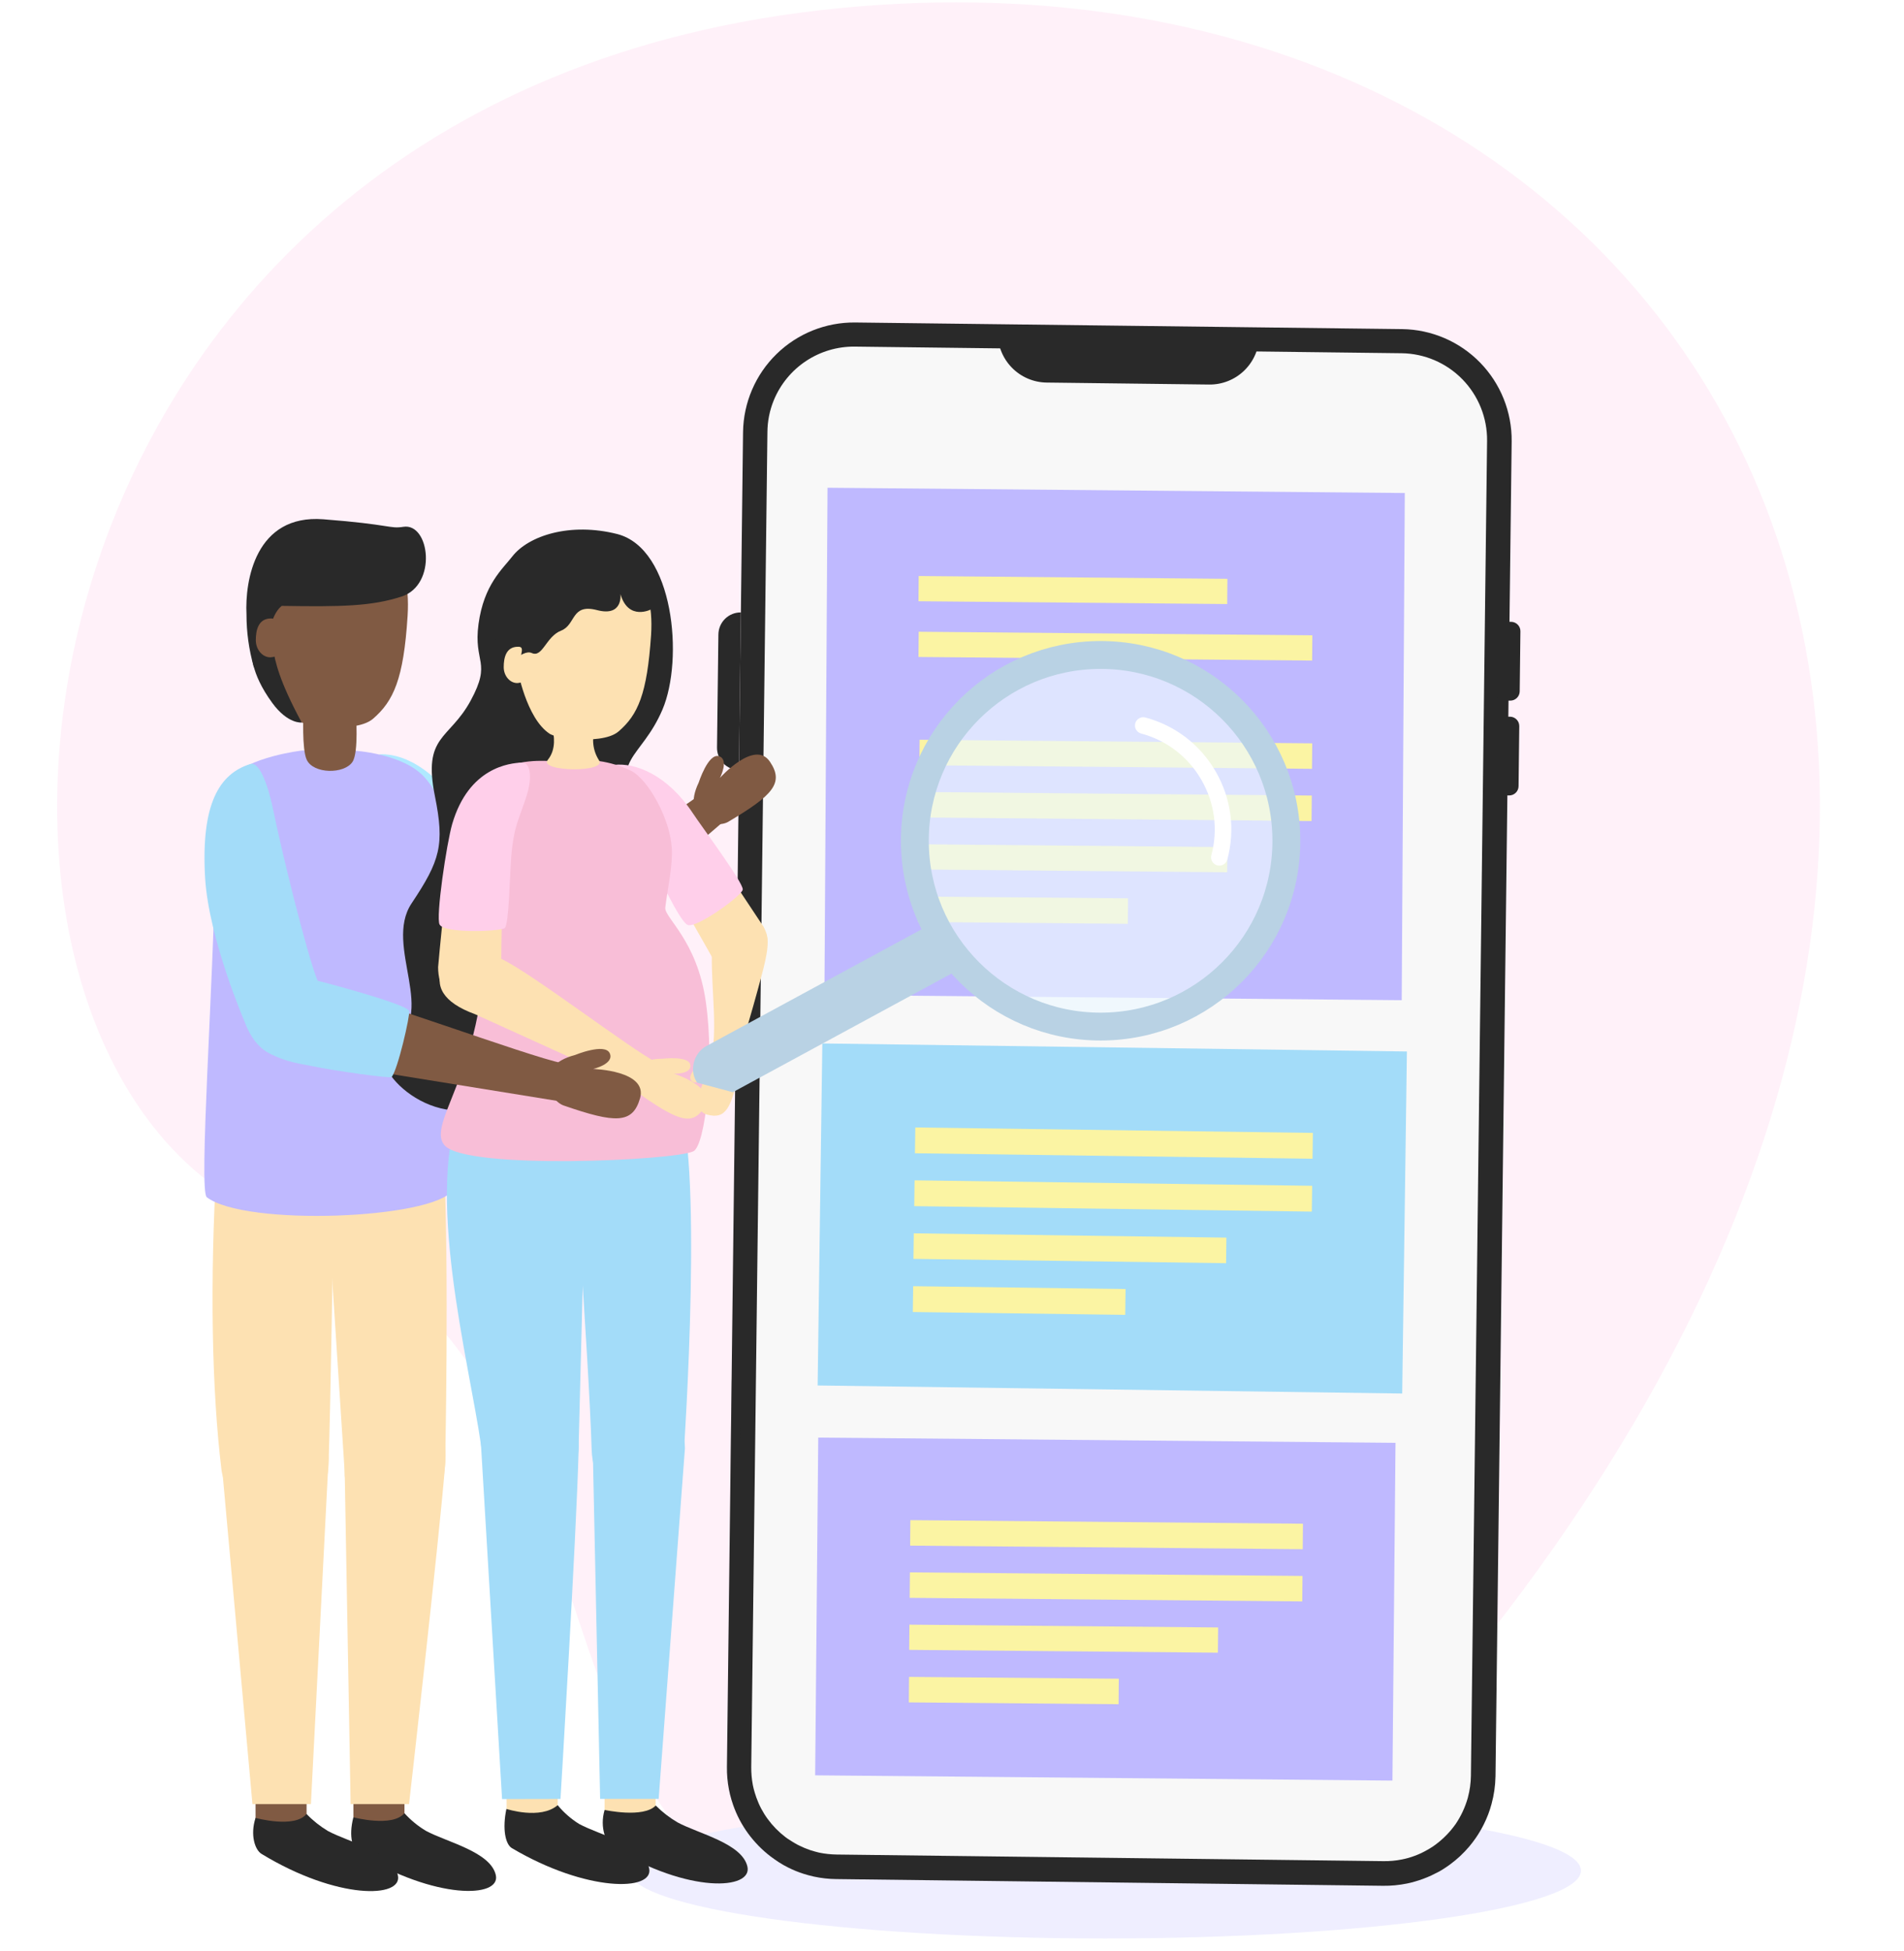 <svg width="205" height="210" viewBox="0 0 205 210" fill="none" xmlns="http://www.w3.org/2000/svg">
<rect x="0" y="0" width="205" height="210" fill="#808080" stroke="none"/>
<g clip-path="url(#clip0)">
<rect width="205" height="210" fill="white"/>
<path opacity="0.296" fill-rule="evenodd" clip-rule="evenodd" d="M160.455 175.79C160.455 175.79 135.546 209.786 97.291 207.778C50.907 205.341 72.656 146.73 30.571 131.645C-11.515 116.56 -3.425 11.613 88.232 1.109C179.89 -9.394 236.569 78.499 160.455 175.79Z" fill="#FFCFEA"/>
<g clip-path="url(#clip1)">
<path d="M118.986 208.65C147.282 208.65 170.22 205.383 170.22 201.352C170.22 197.321 147.282 194.054 118.986 194.054C90.69 194.054 67.752 197.321 67.752 201.352C67.752 205.383 90.69 208.65 118.986 208.65Z" fill="#EFEEFF"/>
<path d="M80.003 46.503L78.267 190.184C78.256 190.994 78.328 191.802 78.48 192.597C78.552 192.982 78.645 193.362 78.757 193.737C78.821 193.93 78.881 194.117 78.941 194.301C79.324 195.393 79.866 196.422 80.549 197.354C80.889 197.819 81.261 198.258 81.663 198.67C82.062 199.079 82.49 199.458 82.943 199.806C83.246 200.036 83.562 200.254 83.882 200.463C84.204 200.67 84.537 200.858 84.88 201.027V201.027C85.401 201.287 85.94 201.507 86.493 201.685V201.685C86.865 201.804 87.244 201.907 87.629 201.992C88.419 202.163 89.226 202.253 90.035 202.261L148.92 202.983C149.78 202.993 150.638 202.911 151.48 202.74L151.886 202.65C152.031 202.616 152.184 202.577 152.312 202.535C152.926 202.361 153.525 202.14 154.104 201.873C154.395 201.732 154.676 201.591 154.958 201.446C155.082 201.373 155.21 201.3 155.329 201.224C155.594 201.061 155.85 200.886 156.097 200.707C156.869 200.143 157.571 199.489 158.188 198.759C158.431 198.469 158.666 198.166 158.884 197.85C159.212 197.375 159.506 196.877 159.763 196.359C160.112 195.664 160.39 194.934 160.59 194.181V194.181C160.857 193.207 161 192.203 161.017 191.192L162.758 47.507C162.791 44.341 161.568 41.292 159.358 39.027C157.148 36.762 154.131 35.467 150.968 35.425L92.083 34.712C88.92 34.677 85.872 35.898 83.608 38.108C81.343 40.319 80.047 43.338 80.003 46.503V46.503Z" fill="#292929"/>
<path d="M82.626 46.537L80.885 190.218C80.881 190.853 80.936 191.486 81.051 192.11C81.106 192.399 81.177 192.684 81.265 192.964L81.431 193.473C81.725 194.306 82.141 195.092 82.664 195.804C83.199 196.532 83.834 197.18 84.55 197.73C84.725 197.863 84.939 198.016 85.186 198.157L85.284 198.221C85.485 198.349 85.711 198.473 85.912 198.584L86.065 198.657C86.428 198.839 86.803 198.996 87.187 199.127L87.315 199.169C87.627 199.268 87.913 199.344 88.194 199.413C88.817 199.541 89.45 199.609 90.085 199.618L148.97 200.331C149.634 200.34 150.298 200.279 150.95 200.147C151.167 200.105 151.376 200.053 151.598 199.994C152.087 199.856 152.563 199.679 153.023 199.464C153.245 199.357 153.45 199.246 153.655 199.131C153.766 199.071 153.851 199.024 153.924 198.977L153.983 198.939C154.182 198.821 154.375 198.693 154.559 198.554C155.161 198.109 155.71 197.596 156.194 197.026C156.394 196.786 156.569 196.56 156.731 196.33C157.297 195.492 157.728 194.571 158.012 193.601L158.05 193.46C158.252 192.7 158.36 191.918 158.37 191.132L160.111 47.451C160.137 44.981 159.183 42.601 157.459 40.833C155.734 39.065 153.379 38.054 150.911 38.022L92.026 37.309C90.164 37.289 88.338 37.829 86.785 38.858C85.232 39.887 84.022 41.359 83.313 43.082C82.863 44.179 82.63 45.352 82.626 46.537Z" fill="#F8F8F8"/>
<path opacity="0.2" d="M79.004 150.358C78.949 149.824 78.872 149.188 78.769 148.466L78.633 159.795C79.08 158.625 79.461 157.43 79.772 156.217C79.968 155.038 79.507 152.536 79.004 150.358Z" fill="#292929"/>
<path d="M79.563 82.888L79.768 65.921C79.134 65.914 78.523 66.159 78.069 66.603C77.616 67.047 77.357 67.652 77.349 68.287V68.287L77.199 80.462C77.195 80.777 77.254 81.089 77.37 81.381C77.487 81.673 77.66 81.94 77.879 82.165C78.099 82.39 78.361 82.57 78.65 82.694C78.939 82.818 79.249 82.884 79.563 82.888V82.888Z" fill="#292929"/>
<path d="M161.319 66.933H162.706C162.838 66.935 162.969 66.963 163.09 67.015C163.212 67.067 163.322 67.143 163.414 67.237C163.507 67.332 163.579 67.444 163.628 67.567C163.678 67.69 163.702 67.821 163.7 67.954L163.623 74.419C163.619 74.686 163.509 74.941 163.318 75.127C163.127 75.313 162.87 75.417 162.604 75.414H161.217L161.319 66.933Z" fill="#292929"/>
<path d="M161.196 77.144H162.583C162.849 77.147 163.103 77.256 163.29 77.447C163.476 77.637 163.579 77.894 163.577 78.16L163.5 84.626C163.499 84.758 163.471 84.889 163.419 85.011C163.367 85.132 163.291 85.242 163.196 85.335C163.102 85.427 162.99 85.5 162.867 85.549C162.744 85.598 162.613 85.623 162.481 85.621H161.094L161.196 77.14V77.144Z" fill="#292929"/>
<path d="M112.679 41.178L130.174 41.391C130.875 41.401 131.572 41.273 132.224 41.013C132.877 40.754 133.471 40.368 133.974 39.878C134.477 39.388 134.878 38.804 135.155 38.158C135.433 37.513 135.58 36.819 135.589 36.117V36.117L107.426 35.775C107.417 36.477 107.546 37.173 107.806 37.824C108.067 38.475 108.452 39.068 108.942 39.57C109.431 40.072 110.015 40.472 110.659 40.748C111.303 41.024 111.995 41.17 112.696 41.178H112.679Z" fill="#292929"/>
<path d="M49.966 105.445C50.755 107.687 52.731 108.746 54.932 107.85C57.919 106.645 58.043 103.767 57.147 101.563C57.147 101.563 51.818 91.25 49.795 87.799C46.471 82.137 42.055 81.112 40.907 81.219C40.314 81.27 42.763 87.522 44.704 91.553C47.644 97.639 48.621 101.64 49.966 105.445Z" fill="#AFE9FF"/>
<path d="M75.031 85.758C72.287 87.983 56.123 97.053 52.953 99.748C50.013 102.255 48.87 104.557 50.79 106.76C52.496 108.742 54.809 108.678 57.886 105.603L77.762 88.546L75.031 85.758Z" fill="#805A43"/>
<path d="M40.907 81.219C42.059 81.112 45.861 81.372 50.056 87.624C51.434 89.687 53.84 94.167 55.603 97.489C57.382 96.31 61.491 93.381 62.187 93.394C62.955 93.394 66.539 98.091 66.454 98.783C66.377 99.389 57.843 106.12 57.843 106.12C57.378 106.585 55.569 108.093 54.89 108.37C52.688 109.263 50.717 108.208 49.928 105.966C48.579 102.157 47.423 97.929 44.436 91.873C41.948 86.83 40.314 81.27 40.907 81.219Z" fill="#AFE9FF"/>
<path d="M75.226 84.238C75.226 84.238 76.241 81.069 77.394 81.394C78.546 81.718 77.517 83.73 77.517 83.73C77.517 83.73 81.259 79.536 82.902 81.996C84.438 84.28 83.227 85.596 78.426 88.448C77.044 89.281 73.293 88.252 75.226 84.238Z" fill="#805A43"/>
<path d="M43.549 193.314H38.053V197.213H43.549V193.314Z" fill="#805A43"/>
<path d="M45.856 197.068C48.109 198.285 52.807 199.319 53.383 201.826C53.959 204.332 46.846 204.49 38.692 199.528C37.996 199.101 37.497 197.764 38.047 195.612C38.047 195.612 42.272 196.731 43.539 195.164C44.213 195.91 44.994 196.552 45.856 197.068V197.068Z" fill="#292929"/>
<path d="M33.01 193.332H27.514V197.231H33.01V193.332Z" fill="#805A43"/>
<path d="M35.309 197.086C37.562 198.303 42.256 199.336 42.836 201.843C43.416 204.35 36.303 204.508 28.153 199.546C27.454 199.119 26.916 197.517 27.513 195.677C27.513 195.677 31.733 196.838 33.001 195.25C33.686 195.961 34.462 196.579 35.309 197.086V197.086Z" fill="#292929"/>
<path d="M35.996 125.012C35.846 134.873 35.603 150.815 35.373 157.682C35.266 160.833 33.103 162.512 30.184 162.512C27.265 162.512 24.21 161.196 23.839 158.156C22.823 149.717 22.559 138.191 23.336 125.012H35.996Z" fill="#FDE1B2"/>
<path d="M33.475 194.195L35.373 157.131C35.373 154.214 33.095 152.472 30.253 151.887C27.411 151.302 23.75 153.322 23.75 156.243L27.181 194.195H33.475Z" fill="#FDE1B2"/>
<path d="M47.796 125.012C48.372 136.799 47.928 157.498 47.928 157.498C47.356 164.843 44.668 163.805 41.749 163.805C38.831 163.805 37.102 161.243 37.102 158.313L34.943 125.003L47.796 125.012Z" fill="#FDE1B2"/>
<path d="M44.04 194.194C44.04 194.194 47.227 166.257 47.927 157.694C48.418 151.716 45.106 151.169 42.188 151.169C38.774 151.169 37.102 154.88 37.102 157.801L37.75 194.194H44.04Z" fill="#FDE1B2"/>
<path d="M48.763 128.108C46.578 131.226 26.391 132.028 22.265 128.868C21.377 128.185 22.99 105.893 23.174 92.949C23.263 86.821 23.647 85.044 24.71 83.802C26.745 81.44 32.51 80.787 32.51 80.787H37.98C37.98 80.787 43.429 81.056 45.755 83.716C48.742 87.133 48.673 91.894 48.119 99.517C47.7 105.269 49.309 127.318 48.763 128.108Z" fill="#BFB9FF"/>
<path d="M43.885 66.293C43.459 73.095 42.37 75.457 40.169 77.362C39.059 78.318 36.755 78.318 35.355 78.318C30.483 78.318 27.581 74.338 26.821 66.233C26.267 60.297 30.06 56.257 35.479 56.257C40.898 56.257 44.333 59.344 43.885 66.293Z" fill="#805A43"/>
<path d="M37.954 82.004C37.062 83.349 33.734 83.319 33.021 81.773C32.488 80.621 32.671 76.815 32.671 76.815H38.316C38.316 76.815 38.641 80.958 37.954 82.004Z" fill="#805A43"/>
<path d="M43.232 64.213C39.997 65.264 36.729 65.319 30.337 65.217C30.337 65.217 28.762 66.267 28.997 69.914C28.997 69.914 27.495 72.331 27.316 71.755C26.8 69.929 26.539 68.041 26.539 66.143C26.356 62.53 27.495 55.33 34.813 55.894C42.131 56.458 41.909 56.94 43.428 56.706C46.27 56.257 47.111 62.958 43.232 64.213Z" fill="#292929"/>
<path d="M32.485 77.772C30.057 73.271 29.626 71.238 29.375 69.726L27.122 70.174C27.122 70.174 26.857 72.31 29.315 75.662C30.988 77.955 32.485 77.772 32.485 77.772Z" fill="#292929"/>
<path d="M29.429 68.488C29.429 69.547 30.709 70.623 29.181 70.747C28.328 70.815 27.543 69.97 27.543 68.911C27.543 67.852 27.799 66.57 29.181 66.57C30.039 66.57 29.429 67.429 29.429 68.488Z" fill="#805A43"/>
<path d="M70.588 192.636H65.092V195.766H70.588V192.636Z" fill="#FDE1B2"/>
<path d="M60.045 192.516H54.545V195.646H60.045V192.516Z" fill="#FDE1B2"/>
<path d="M72.94 196.154C75.193 197.376 79.891 198.409 80.471 200.912C81.052 203.414 74.148 203.85 66.002 198.883C65.298 198.456 64.521 196.748 65.097 194.818C65.097 194.818 69.275 195.736 70.602 194.344C71.302 195.044 72.088 195.652 72.94 196.154V196.154Z" fill="#292929"/>
<path d="M62.357 196.33C64.61 197.551 69.313 198.58 69.889 201.091C70.465 203.603 63.16 203.688 55.108 198.926C54.404 198.499 54.075 196.838 54.523 194.711C54.523 194.711 58.176 195.903 60.045 194.306C60.7 195.102 61.481 195.786 62.357 196.33V196.33Z" fill="#292929"/>
<path d="M49.821 118.513C45.554 127.98 50.487 146.433 51.801 155.619C52.296 159.048 54.105 160.885 57.02 160.885C58.421 160.885 59.764 160.328 60.755 159.336C61.746 158.345 62.302 157 62.302 155.598L63.283 117.189C63.283 117.189 50.952 115.972 49.821 118.513Z" fill="#A3DCF9"/>
<path d="M60.347 193.635C60.347 193.635 62.054 165.45 62.301 156.055C62.404 152.062 59.925 150.021 57.002 150.021C54.079 150.021 51.762 152.19 51.762 155.111L54.057 193.648L60.347 193.635Z" fill="#A3DCF9"/>
<path d="M61.291 117.594C61.291 117.594 63.425 146.425 63.702 156.055C63.796 158.971 65.409 161.546 68.349 161.546C69.75 161.546 71.093 160.989 72.084 159.998C73.075 159.006 73.631 157.662 73.631 156.26V156.26C73.631 156.26 75.871 123.351 72.778 117.992C71.293 115.374 61.291 117.594 61.291 117.594Z" fill="#A3DCF9"/>
<path d="M70.917 193.631L73.746 155.892C73.746 152.971 71.702 150.605 68.783 150.605C65.865 150.605 63.816 152.771 63.816 155.687L64.614 193.631H70.917Z" fill="#A3DCF9"/>
<path d="M55.155 59.9C54.105 61.258 52.099 62.923 51.523 67.16C50.947 71.396 52.983 71.17 50.67 75.423C48.357 79.677 45.494 79.1 46.83 85.711C47.884 90.959 47.389 92.629 44.312 97.241C41.236 101.853 47.389 109.344 42.004 112.448C38.884 114.242 46.339 122.155 52.91 118.653C59.481 115.152 63.258 105.539 67.311 106.696C71.365 107.853 70.332 89.435 68.946 87.295C65.374 81.743 69.018 81.795 71.327 76.375C73.635 70.956 72.551 59.071 66.471 57.487C61.376 56.193 56.896 57.662 55.155 59.9Z" fill="#292929"/>
<path d="M76.657 103.015C77.591 104.834 79.729 104.689 80.702 104.018C82.341 102.895 83.181 101.618 82.238 99.799C82.238 99.799 76.004 90.404 74.097 87.53C71.336 83.371 68.123 82.897 66.232 82.862C65.324 82.862 64.585 84.472 65.955 86.21C67.628 88.346 67.7 88.175 69.825 91.391C72.061 94.769 76.657 103.015 76.657 103.015Z" fill="#FDE1B2"/>
<path d="M79.971 95.742C80.005 94.957 75.602 89.05 74.594 87.53C71.834 83.371 68.399 82.081 66.129 82.329C65.224 82.427 64.584 84.464 65.954 86.215C67.626 88.35 67.328 88.546 69.453 91.766C70.733 93.68 73.101 99.163 74.044 99.56C74.987 99.957 79.941 96.374 79.971 95.742Z" fill="#FFCFEA"/>
<path d="M76.463 113.982C77.35 111.522 76.574 106.444 76.642 102.853C76.693 99.915 78.912 98.433 80.909 99.24C82.71 99.957 83.162 100.623 82.057 104.791C80.918 109.139 79.07 115.199 79.07 115.199L76.463 113.982Z" fill="#FDE1B2"/>
<path d="M74.659 123.923C72.671 124.918 50.261 125.952 47.88 123.296C45.499 120.639 54.156 113.52 51.754 94.901C50.73 86.992 52.364 84.579 53.461 83.341C55.014 81.555 59.239 81.923 59.239 81.923H64.53C65.714 82.095 66.865 82.446 67.943 82.965C69.74 83.857 72.159 88.089 72.33 91.318C72.436 93.278 71.903 95.456 71.63 97.685C71.498 98.774 75.069 101.204 75.999 107.866C76.959 114.596 75.914 123.304 74.659 123.923Z" fill="#F8BED7"/>
<path d="M70.101 68.347C69.674 74.719 68.684 76.931 66.614 78.72C65.578 79.617 63.435 79.617 62.108 79.617C57.543 79.617 54.82 75.884 54.108 68.3C53.583 62.748 57.154 58.956 62.215 58.956C67.276 58.956 70.519 61.839 70.101 68.347Z" fill="#FDE1B2"/>
<path d="M53.959 104.736C53.959 106.781 52.999 108.408 50.972 108.408C48.207 108.408 47.17 106.153 47.17 104.103C47.17 104.103 48.215 92.018 49.184 88.73C50.963 82.64 54.693 82.324 56.011 82.196C56.587 82.14 56.813 83.682 56.139 85.787C55.354 88.256 54.829 88.174 54.407 92.005C53.967 96.019 53.959 104.736 53.959 104.736Z" fill="#FDE1B2"/>
<path d="M54.348 99.889C54.8 99.56 54.886 94.141 55.048 92.176C55.329 88.849 55.901 88.153 56.691 85.685C57.361 83.58 57.075 82.046 56.2 82.081C54.864 82.136 50.478 82.597 48.69 88.687C48.093 90.737 46.894 98.753 47.333 99.521C47.879 100.495 53.827 100.277 54.348 99.889Z" fill="#FFCFEA"/>
<path d="M70.755 114.387C68.024 113.042 57.186 104.693 53.93 103.186C50.909 101.789 48.703 101.725 47.675 104.04C46.749 106.102 47.632 107.883 51.14 109.164L69.565 117.534L70.755 114.387Z" fill="#FDE1B2"/>
<path d="M71.339 113.96C71.339 113.96 74.181 113.61 74.326 114.63C74.471 115.651 72.547 115.57 72.547 115.57C72.547 115.57 77.168 116.979 75.845 119.157C74.612 121.186 73.148 120.712 69.189 117.987C68.045 117.193 67.503 113.909 71.339 113.96Z" fill="#FDE1B2"/>
<path d="M55.709 71.968C55.709 71.968 56.635 77.306 59.178 78.98C59.178 78.98 55.709 78.472 54.557 72.122L55.709 71.968Z" fill="#292929"/>
<path d="M75.855 114.067C75.855 114.067 73.888 115.549 74.4 116.279C74.912 117.009 76.059 115.796 76.059 115.796C76.059 115.796 74.037 119.426 76.153 119.981C78.125 120.494 78.743 119.332 79.567 115.284C79.814 114.101 78.184 111.744 75.855 114.067Z" fill="#FDE1B2"/>
<path d="M66.803 63.944C66.803 63.944 67.123 66.412 64.29 65.673C61.457 64.934 62.033 67.249 60.411 67.881C58.79 68.513 58.414 70.819 57.262 70.294C56.11 69.769 54.587 72.429 53.644 70.371C52.701 68.312 54.177 58.559 61.367 58.525C61.367 58.525 69.752 57.752 70.14 65.571C70.136 65.584 67.657 66.895 66.803 63.944Z" fill="#292929"/>
<path d="M55.997 71.383C55.997 72.374 57.191 73.377 55.766 73.518C54.96 73.582 54.234 72.792 54.234 71.81C54.234 70.828 54.469 69.615 55.766 69.615C56.564 69.585 55.997 70.392 55.997 71.383Z" fill="#FDE1B2"/>
<path d="M64.099 78.323H59.452C59.665 79.1 59.913 80.65 58.983 81.786C57.916 83.067 65.447 83.204 64.483 81.82C64.155 81.306 63.949 80.723 63.883 80.116C63.816 79.51 63.89 78.896 64.099 78.323Z" fill="#FDE1B2"/>
<path d="M34.801 107.994C35.617 110.356 35.156 112.615 32.796 113.431C29.608 114.533 27.509 112.346 26.694 109.98C26.694 109.98 22.807 97.907 22.35 93.727C21.702 87.774 23.822 83.345 26.447 82.499C27.509 82.158 27.646 83.84 28.179 86.488C28.939 90.267 28.627 88.837 29.664 93.423C30.744 98.249 34.801 107.994 34.801 107.994Z" fill="#F79474"/>
<path d="M60.544 114.439C56.896 113.738 38.642 106.91 34.336 106.192C30.325 105.53 27.705 106.171 27.236 109.207C26.809 111.932 28.426 113.738 32.979 114.131L60.16 118.526L60.544 114.439Z" fill="#805A43"/>
<path d="M26.933 82.243C27.995 81.91 28.938 84.776 29.467 87.423C30.227 91.203 32.971 102.507 34.195 105.569C34.293 105.569 43.792 108.059 44.052 108.814C44.188 109.216 42.815 115.22 42.162 115.925C41.999 116.104 35.872 115.242 33.559 114.746C32.518 114.52 30.901 114.383 28.947 113.354C27.402 112.538 26.638 110.792 26.387 110.1C26.387 110.1 22.486 101.106 22.085 94.513C21.612 86.433 23.664 83.277 26.933 82.243Z" fill="#A3DCF9"/>
<path d="M61.898 113.563C61.898 113.563 65.137 112.226 65.653 113.375C66.169 114.524 63.861 115.062 63.861 115.062C63.861 115.062 69.766 115.22 68.913 118.214C68.115 120.994 66.242 120.913 60.691 118.995C59.078 118.436 57.367 114.737 61.898 113.563Z" fill="#805A43"/>
<path d="M150.252 155.303L88.098 154.737L87.766 191.093L149.92 191.659L150.252 155.303Z" fill="#BFB9FF"/>
<path d="M140.287 164.01L98.016 163.625L97.991 166.369L140.262 166.755L140.287 164.01Z" fill="#FBF4A3"/>
<path d="M140.238 169.631L97.967 169.246L97.942 171.99L140.213 172.376L140.238 169.631Z" fill="#FBF4A3"/>
<path d="M131.154 175.177L97.914 174.874L97.889 177.59L131.13 177.893L131.154 175.177Z" fill="#FBF4A3"/>
<path d="M120.46 180.695L97.875 180.497L97.851 183.241L120.436 183.439L120.46 180.695Z" fill="#FBF4A3"/>
<path d="M151.252 53.067L89.098 52.5L88.766 107.093L150.92 107.66L151.252 53.067Z" fill="#BFB9FF"/>
<path d="M141.285 80.011L99.014 79.626L98.989 82.37L141.26 82.755L141.285 80.011Z" fill="#FBF4A3"/>
<path d="M141.238 85.632L98.967 85.246L98.942 87.99L141.213 88.376L141.238 85.632Z" fill="#FBF4A3"/>
<path d="M132.154 91.177L98.914 90.874L98.889 93.59L132.13 93.893L132.154 91.177Z" fill="#FBF4A3"/>
<path d="M132.154 62.303L98.914 62L98.889 64.716L132.13 65.019L132.154 62.303Z" fill="#FBF4A3"/>
<path d="M141.299 68.386L98.914 68L98.889 70.716L141.274 71.103L141.299 68.386Z" fill="#FBF4A3"/>
<path d="M121.458 96.695L98.873 96.497L98.849 99.241L121.434 99.439L121.458 96.695Z" fill="#FBF4A3"/>
<path d="M151.479 113.18L88.539 112.315L88.033 149.13L150.973 149.995L151.479 113.18Z" fill="#A3DCF9"/>
<path d="M141.355 121.944L98.549 121.356L98.511 124.135L141.317 124.723L141.355 121.944Z" fill="#FBF4A3"/>
<path d="M141.277 127.637L98.471 127.048L98.433 129.827L141.239 130.416L141.277 127.637Z" fill="#FBF4A3"/>
<path d="M132.045 133.216L98.385 132.753L98.347 135.504L132.008 135.967L132.045 133.216Z" fill="#FBF4A3"/>
<path d="M121.189 138.749L98.318 138.443L98.281 141.222L121.152 141.528L121.189 138.749Z" fill="#FBF4A3"/>
<g clip-path="url(#clip2)">
<path d="M74.992 116.428C75.831 117.771 77.608 118.248 79.021 117.498L104.267 103.809C103.095 102.282 102.09 100.645 101.269 98.923L76.012 112.619C74.7 113.362 74.211 115.152 74.992 116.428Z" fill="#B9D2E4"/>
<circle cx="118.5" cy="90.5" r="20" fill="#EDF9FF" fill-opacity="0.68" stroke="#B9D2E4" stroke-width="3"/>
<path d="M130.423 92.052C130.296 92.528 130.578 93.017 131.054 93.144C131.529 93.271 132.018 92.989 132.145 92.514C133.007 89.299 132.562 85.937 130.893 83.048C129.227 80.159 126.538 78.093 123.322 77.231C122.847 77.103 122.358 77.386 122.23 77.861C122.103 78.336 122.385 78.825 122.86 78.953C125.617 79.691 127.92 81.462 129.349 83.939C130.78 86.417 131.162 89.297 130.423 92.052Z" fill="white"/>
</g>
</g>
</g>
<defs>
<clipPath id="clip0">
<rect width="205" height="210" fill="white"/>
</clipPath>
<clipPath id="clip1">
<rect width="183" height="201" fill="white" transform="translate(22 8)"/>
</clipPath>
<clipPath id="clip2">
<rect width="61.12" height="61.12" fill="white" transform="translate(146.855 72.497) rotate(105)"/>
</clipPath>
</defs>
</svg>
